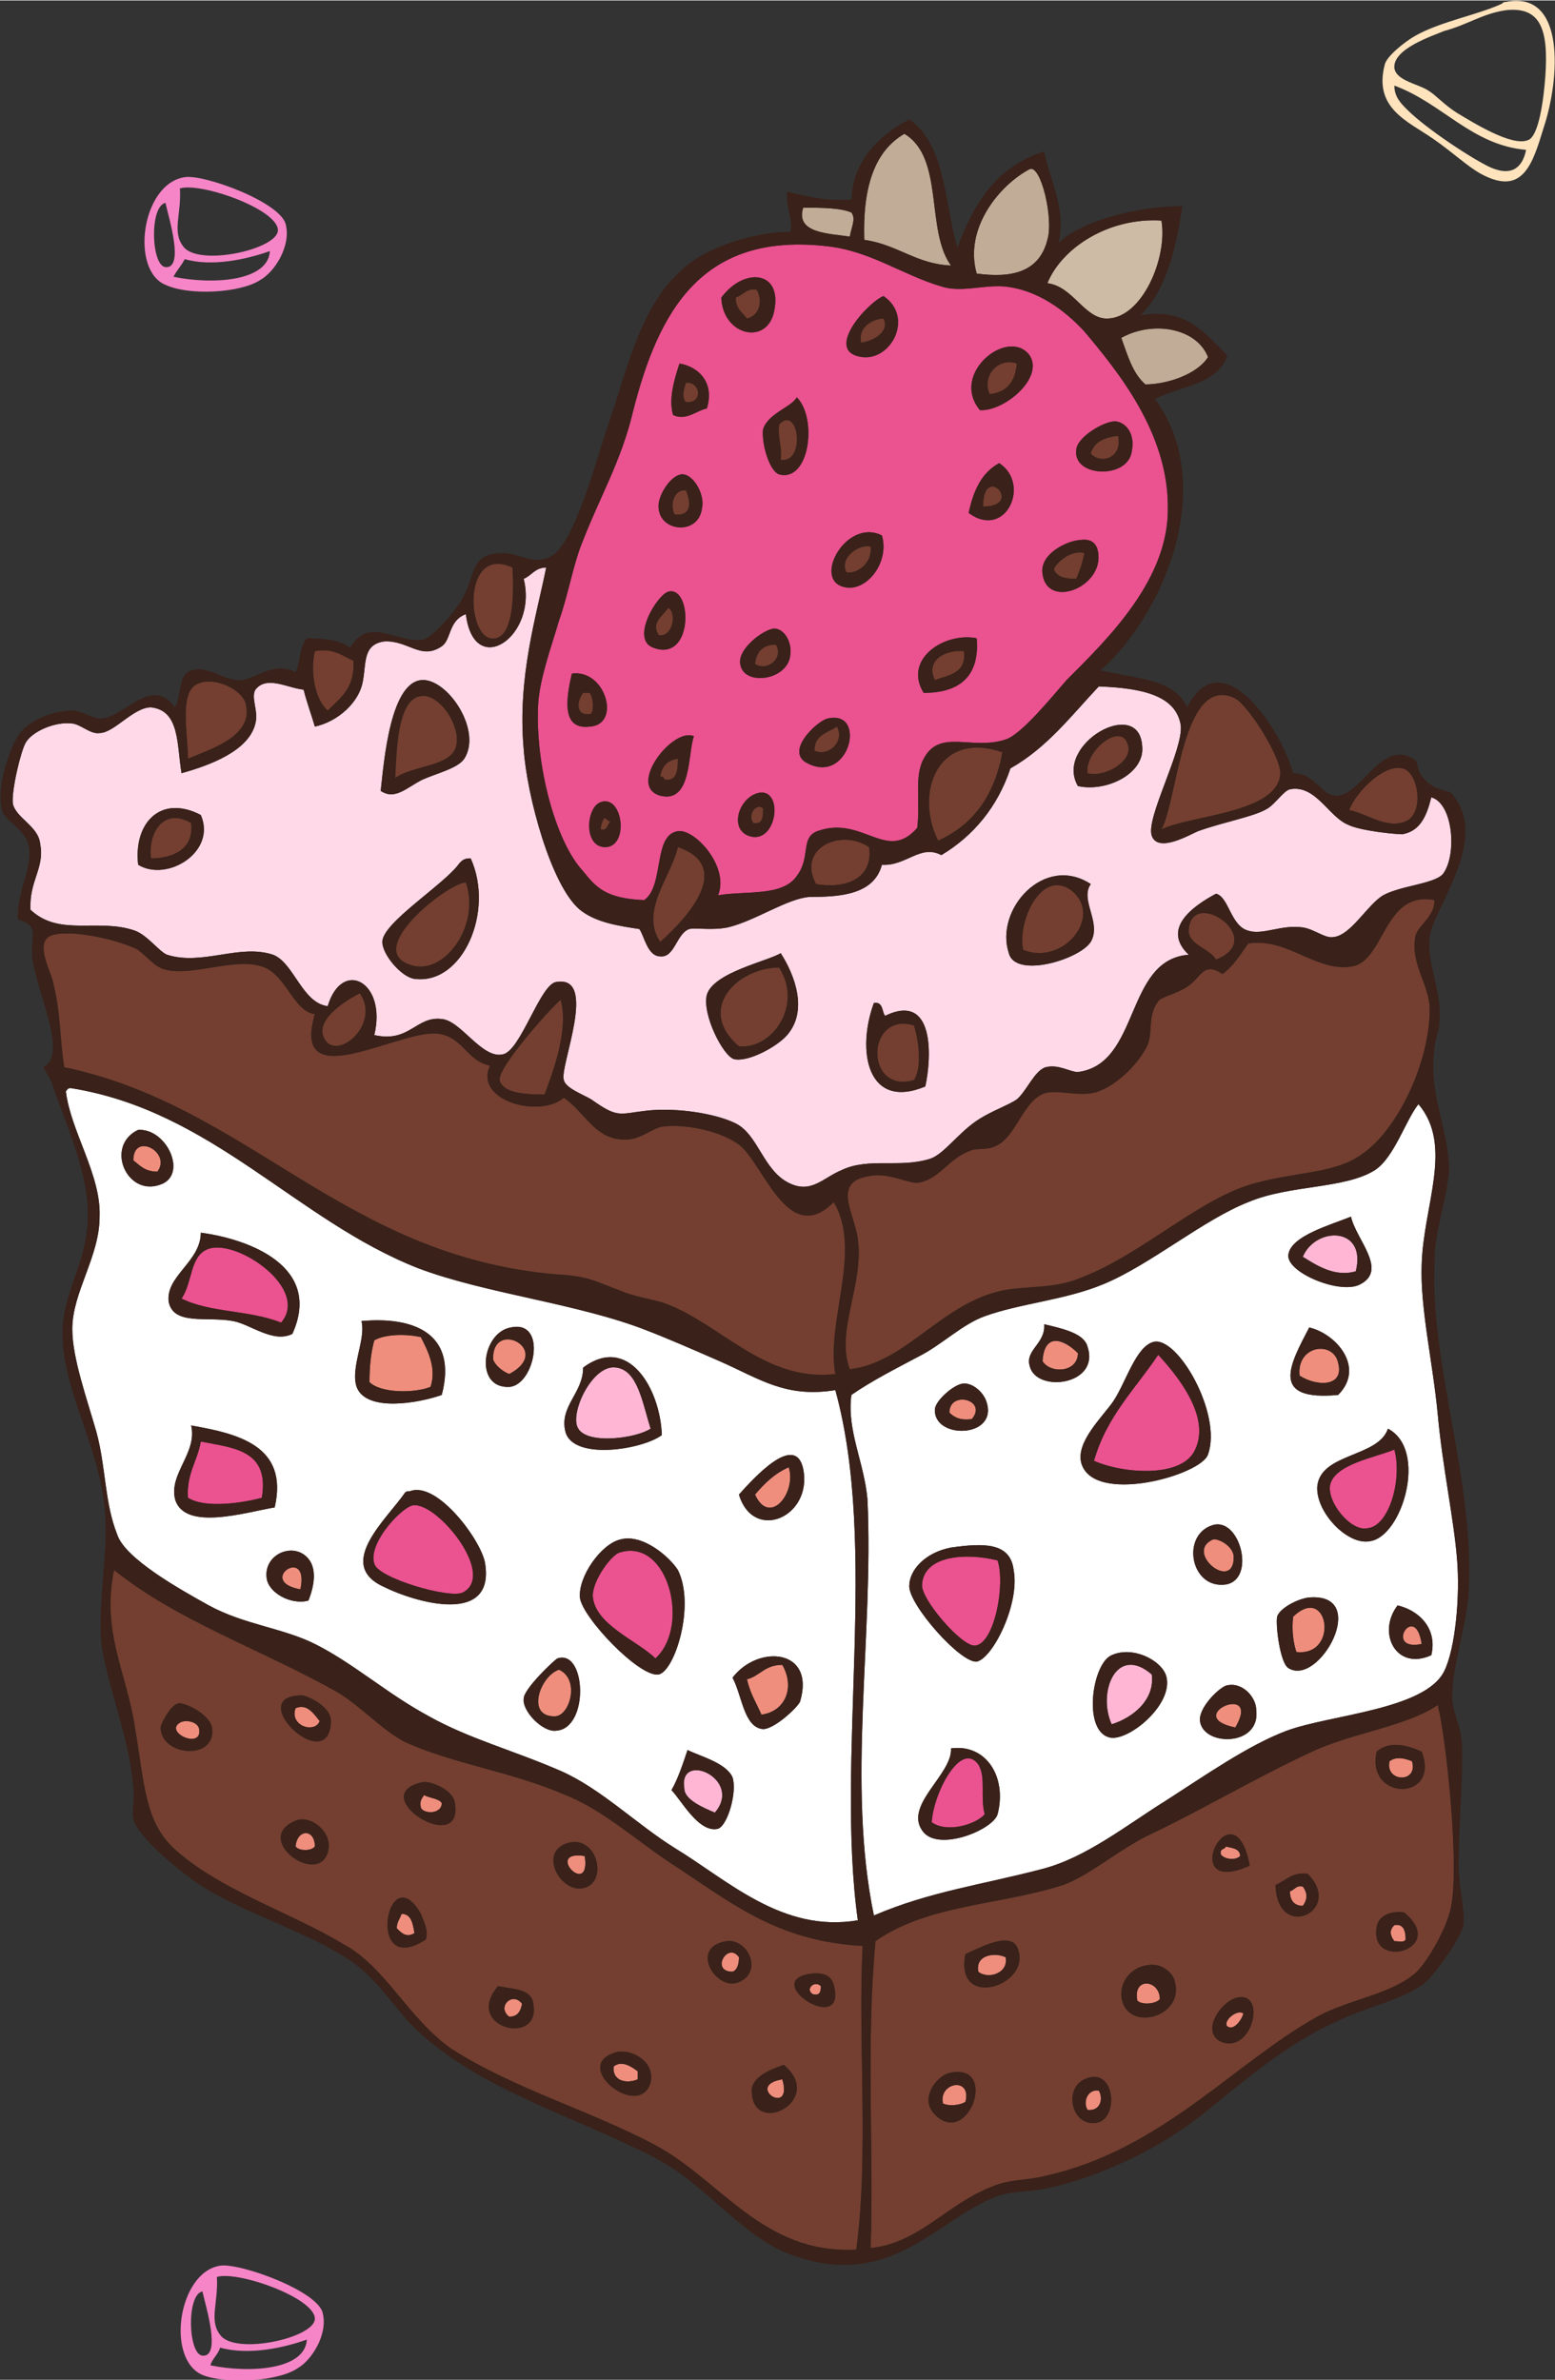 <?xml version="1.0" encoding="UTF-8"?>
<!DOCTYPE svg PUBLIC "-//W3C//DTD SVG 1.1//EN" "http://www.w3.org/Graphics/SVG/1.1/DTD/svg11.dtd">
<!-- Creator: CorelDRAW X8 -->
<svg xmlns="http://www.w3.org/2000/svg" xml:space="preserve" width="3.536in" height="5.412in" version="1.1" style="shape-rendering:geometricPrecision; text-rendering:geometricPrecision; image-rendering:optimizeQuality; fill-rule:evenodd; clip-rule:evenodd"
viewBox="0 0 968 1481"
 xmlns:xlink="http://www.w3.org/1999/xlink">
 <rect x="0" y="0" width="968" height="1481" fill="#333333" stroke="none"/>
 <defs>
  <style type="text/css">
   <![CDATA[
    .fil9 {fill:#F685C7}
    .fil10 {fill:#FFE3BD}
    .fil8 {fill:#3A2119;fill-rule:nonzero}
    .fil0 {fill:#743F30;fill-rule:nonzero}
    .fil5 {fill:#C1AC97;fill-rule:nonzero}
    .fil6 {fill:#CEBBA5;fill-rule:nonzero}
    .fil3 {fill:#EB5290;fill-rule:nonzero}
    .fil1 {fill:#EF8E7D;fill-rule:nonzero}
    .fil2 {fill:#FFB6D4;fill-rule:nonzero}
    .fil7 {fill:#FFD9E8;fill-rule:nonzero}
    .fil4 {fill:white;fill-rule:nonzero}
   ]]>
  </style>
 </defs>
 <g id="Layer_x0020_1">

  <path class="fil0" d="M757 597c33,-13 -16,-46 -17,-18 0,9 13,11 17,18z"/>
  <path class="fil0" d="M875 511c12,-5 8,-31 -2,-33 -13,-3 -31,18 -33,26 11,2 23,12 35,7z"/>
  <path class="fil0" d="M797 481c0,-11 -21,-44 -29,-47 -32,-14 -35,64 -45,82 18,-9 73,-10 74,-35z"/>
  <path class="fil0" d="M843 601c-23,5 -41,-18 -66,-14 -5,7 -9,14 -16,19 -12,-8 -13,2 -22,8 -8,5 -16,6 -18,9 -7,9 -3,20 -7,28 -5,10 -17,23 -30,28 -10,4 -24,-1 -33,1 -14,4 -18,27 -31,33 -6,3 -12,1 -16,3 -14,5 -19,18 -33,20 -7,0 -19,-7 -31,-4 -22,4 -8,23 -6,39 4,28 -14,57 -5,81 35,-4 57,-41 95,-49 15,-3 33,-1 49,-8 39,-15 74,-50 109,-59 26,-7 50,-6 66,-18 22,-15 42,-57 42,-90 0,-15 -12,-28 -9,-45 1,-7 12,-12 12,-23 -31,-6 -31,36 -50,41z"/>
  <path class="fil1" d="M605 883c10,-12 -14,-18 -14,-4 3,3 7,5 14,4z"/>
  <path class="fil0" d="M819 1089c-37,17 -70,37 -106,54 -19,10 -35,24 -51,30 -41,13 -84,12 -117,35 -6,65 -1,128 -3,191 30,-3 47,-27 75,-38 11,-5 23,-4 34,-7 72,-16 117,-70 169,-99 20,-11 47,-14 62,-28 7,-7 18,-26 21,-39 6,-26 -3,-108 -8,-127 -19,13 -51,17 -76,28zm-237 227c-10,-10 1,-24 9,-26 31,-7 12,47 -9,26zm19 -100c11,-5 30,-15 33,-2 7,22 -40,37 -33,2zm177 -55c-47,21 -10,-53 0,0l0 0zm-95 160c-16,3 -21,-21 -8,-27 19,-9 22,24 8,27zm15 -80c0,-10 8,-17 16,-18 9,-2 16,5 17,9 8,24 -32,34 -33,9zm63 30c-15,-6 0,-27 10,-28 17,-3 9,34 -10,28zm33 -98c7,-3 10,-8 20,-7 23,23 -19,43 -20,7zm63 26c1,-6 7,-10 17,-9 28,23 -22,37 -17,9zm0 -109c8,-7 19,-4 28,0 12,31 -35,31 -28,0z"/>
  <path class="fil2" d="M844 791c7,-28 -25,-28 -33,-9 8,5 20,13 33,9z"/>
  <path class="fil1" d="M865 1096c-3,13 18,14 14,0 -5,-2 -10,-3 -14,0z"/>
  <path class="fil1" d="M809 856c11,7 28,7 24,-8 -3,-14 -26,-11 -24,8z"/>
  <path class="fil3" d="M609 1098c-11,-15 -28,18 -29,36 10,7 28,1 33,-5 -3,-11 1,-23 -4,-31z"/>
  <path class="fil3" d="M744 902c10,-21 -12,-47 -23,-59 -14,21 -32,38 -40,66 18,8 55,11 63,-7z"/>
  <path class="fil2" d="M692 1073c13,-4 27,-15 25,-31 -22,-19 -34,11 -25,31z"/>
  <path class="fil1" d="M768 969c0,-7 -10,-12 -13,-11 -18,8 13,33 13,11z"/>
  <path class="fil3" d="M574 986c-1,9 25,39 33,38 12,-1 19,-38 14,-53 -20,-5 -46,-3 -47,15z"/>
  <path class="fil1" d="M649 847c5,8 22,7 22,-5 -9,-9 -21,-13 -22,5z"/>
  <path class="fil1" d="M364 1155c-26,-4 4,27 0,0l0 0z"/>
  <path class="fil1" d="M382 1286c-1,9 8,11 15,8 0,-1 0,-3 0,-5 -4,-3 -10,-7 -15,-3z"/>
  <path class="fil1" d="M317 1255c5,0 7,-3 8,-8 -6,-8 -16,2 -8,8z"/>
  <path class="fil1" d="M506 1241c4,1 5,-1 5,-5 -4,-4 -10,2 -5,5z"/>
  <path class="fil1" d="M487 1294c-24,4 7,24 0,0l0 0z"/>
  <path class="fil1" d="M456 1227c3,-1 4,-5 4,-9 -7,-10 -18,9 -4,9z"/>
  <path class="fil1" d="M184 1149c2,3 10,3 12,0 0,-11 -11,-11 -12,0z"/>
  <path class="fil1" d="M250 1191c-1,3 -3,5 -3,9 3,3 6,6 11,3 -1,-6 -2,-12 -8,-12z"/>
  <path class="fil1" d="M868 1198c-3,3 -3,6 0,10 3,0 6,1 7,-1 0,-5 -1,-10 -7,-9z"/>
  <path class="fil1" d="M264 1117c-1,2 -3,3 -2,8 2,4 13,4 13,-3 -2,-3 -8,-3 -11,-5z"/>
  <path class="fil0" d="M423 1163c-24,-15 -46,-36 -71,-46 -35,-15 -69,-19 -100,-33 -15,-8 -27,-22 -42,-31 -48,-27 -99,-44 -139,-76 -8,39 8,64 13,98 6,35 6,58 24,75 28,26 73,40 106,60 26,14 40,46 67,65 39,25 88,39 127,60 41,22 67,68 125,65 8,-58 1,-131 4,-189 -51,-3 -78,-24 -114,-48zm-323 -88c0,-2 6,-14 11,-15 3,-1 19,6 21,15 3,21 -32,18 -32,0zm104 78c-7,21 -47,-9 -20,-20 9,-4 24,7 20,20zm-16 -98c3,0 19,7 18,17 -2,34 -55,-17 -18,-17zm77 152c-38,25 -24,-53 -3,-16 2,5 5,11 3,16zm-2 -98c4,-1 18,4 20,12 7,36 -57,-4 -20,-12zm47 127c11,2 21,2 22,11 5,27 -44,15 -22,-11zm53 -61c-14,3 -28,-22 -10,-28 19,-6 26,25 10,28zm42 121c-7,24 -51,-11 -21,-19 8,-2 24,5 21,19zm56 -63c-14,8 -33,-21 -9,-25 13,-2 23,18 9,25zm7 69c-1,-10 14,-15 20,-17 26,22 -19,45 -20,17zm39 -74c6,0 10,1 12,7 9,34 -49,-4 -12,-7z"/>
  <path class="fil1" d="M708 1245c3,3 12,2 14,-1 0,-12 -17,-14 -14,1z"/>
  <path class="fil1" d="M677 1313c8,1 10,-7 7,-12 -7,-1 -10,7 -7,12z"/>
  <path class="fil1" d="M803 1177c0,6 3,9 8,9 3,-4 3,-8 0,-12 -4,-1 -5,2 -8,3z"/>
  <path class="fil1" d="M764 1261c4,3 9,-4 10,-8 -4,-3 -13,5 -10,8z"/>
  <path class="fil1" d="M587 1309c4,2 11,1 14,-1 4,-16 -17,-12 -14,1z"/>
  <path class="fil1" d="M772 1155c0,-5 -6,-5 -9,-6 0,2 -4,1 -3,5 2,3 9,4 12,1z"/>
  <path class="fil1" d="M609 1227c6,5 19,1 17,-9 -6,-3 -19,-2 -17,9z"/>
  <path class="fil1" d="M184 1063c-4,11 12,16 15,8 -4,-5 -8,-11 -15,-8z"/>
  <path class="fil1" d="M769 1075c17,-29 -34,-7 0,0l0 0z"/>
  <path class="fil1" d="M885 1023c-4,-27 -24,5 0,0l0 0z"/>
  <path class="fil4" d="M883 687c-8,10 -15,33 -27,41 -19,12 -53,9 -79,20 -28,11 -61,39 -90,51 -24,10 -52,12 -74,20 -14,5 -27,18 -41,25 -15,8 -29,15 -42,24 -3,22 8,42 10,65 4,85 -13,177 4,259 35,-15 67,-19 105,-29 27,-7 52,-27 76,-42 25,-16 52,-35 76,-44 27,-10 86,-13 98,-37 7,-14 10,-47 8,-70 -2,-25 -9,-57 -12,-90 -3,-32 -11,-66 -10,-93 1,-37 20,-74 -2,-100zm-42 70c3,14 23,33 6,42 -12,7 -46,-7 -45,-18 1,-12 27,-19 39,-24zm-8 111c-43,4 -30,-19 -18,-42 17,4 35,25 18,42zm-234 -7c6,-1 13,5 15,11 8,23 -33,24 -32,5 0,-5 11,-15 17,-16zm22 268c-3,10 -38,24 -47,10 -11,-16 19,-35 18,-51 22,-3 35,18 29,41zm-13 -95c-10,1 -42,-35 -42,-47 0,-10 10,-21 26,-24 21,-3 37,-3 39,14 4,21 -13,55 -23,57zm33 -184c-3,-10 10,-14 9,-26 13,3 25,6 27,14 8,24 -32,29 -36,12zm32 60c-3,-13 13,-28 20,-38 8,-12 14,-34 25,-37 15,-4 43,45 34,70 -4,13 -72,32 -79,5zm17 171c-16,-5 -10,-46 2,-51 13,-6 31,3 34,13 5,18 -25,42 -36,38zm65 -132c17,-5 27,34 8,37 -22,3 -28,-31 -8,-37zm-8 122c-1,-8 11,-20 16,-22 10,-3 19,7 19,15 3,23 -33,23 -35,7zm55 -33c-5,-3 -8,-26 -7,-32 2,-6 15,-12 21,-12 37,-2 5,56 -14,44zm51 -79c-14,3 -34,-18 -33,-34 2,-21 38,-18 44,-36 25,13 9,67 -11,70zm38 71c-22,10 -34,-14 -21,-31 13,3 25,14 21,31z"/>
  <path class="fil3" d="M868 902c-12,5 -37,9 -40,22 -2,11 13,29 23,27 14,-1 22,-31 17,-49z"/>
  <path class="fil1" d="M805 1006c-1,8 0,16 2,22 27,3 20,-43 -2,-22z"/>
  <path class="fil0" d="M416 378c-3,5 -11,9 -6,17 8,2 12,-13 6,-17z"/>
  <path class="fil0" d="M521 452c-6,4 -14,5 -14,15 9,4 19,-6 14,-15z"/>
  <path class="fil0" d="M486 286c16,2 11,-35 -1,-22 -1,9 2,13 1,22z"/>
  <path class="fil0" d="M471 180c-6,-1 -8,3 -13,5 0,7 4,9 7,13 8,-2 10,-11 6,-18z"/>
  <path class="fil0" d="M542 340c-7,-2 -20,7 -15,16 6,1 16,-5 15,-16z"/>
  <path class="fil0" d="M411 483c2,0 2,1 3,2 7,1 8,-5 8,-13 -7,1 -10,5 -11,11z"/>
  <path class="fil0" d="M550 198c-5,0 -16,4 -14,15 8,-1 18,-7 14,-15z"/>
  <path class="fil0" d="M427 238c-1,3 -3,9 0,12 11,1 9,-13 0,-12z"/>
  <path class="fil0" d="M600 405c-12,-1 -24,6 -18,18 8,-3 20,-4 18,-18z"/>
  <path class="fil0" d="M469 512c6,1 6,-4 6,-9 -4,-4 -10,4 -6,9z"/>
  <path class="fil0" d="M470 413c8,5 18,-4 13,-12 -8,0 -12,4 -13,12z"/>
  <path class="fil0" d="M612 315c26,0 0,-28 0,0l0 0z"/>
  <path class="fil0" d="M422 527c-4,18 -24,40 -11,59 17,-15 46,-47 11,-59z"/>
  <path class="fil0" d="M584 523c22,-10 35,-28 40,-55 -40,-14 -55,25 -40,55z"/>
  <path class="fil0" d="M508 550c16,3 36,-2 33,-23 -18,-12 -45,1 -33,23z"/>
  <path class="fil0" d="M305 397c15,3 15,-28 14,-44 -30,-14 -29,40 -14,44z"/>
  <path class="fil3" d="M363 542c8,10 14,17 38,18 13,-9 5,-42 22,-43 11,0 31,23 24,40 17,-3 40,1 49,-12 9,-12 2,-24 13,-28 28,-10 43,20 62,-2 2,-17 -2,-32 4,-43 10,-19 30,-5 51,-12 10,-3 30,-28 38,-37 26,-26 64,-63 63,-108 0,-46 -31,-84 -52,-109 -12,-13 -29,-26 -50,-28 -13,-1 -27,4 -39,0 -24,-7 -44,-22 -71,-25 -78,-9 -105,40 -121,103 -7,30 -21,54 -31,80 -6,14 -9,33 -15,50 -5,17 -12,36 -13,52 -2,38 11,86 28,104zm331 -280c5,0 14,6 10,21 -5,15 -36,13 -34,-3 0,-8 17,-18 24,-18zm-23 74c6,-1 10,0 12,5 7,23 -31,39 -34,16 -2,-12 14,-20 22,-21zm-30 -115c9,14 -16,35 -31,34 -19,-23 18,-52 31,-34zm-19 67c20,13 4,48 -19,31 3,-14 8,-25 19,-31zm-14 109c2,24 -11,34 -33,34 -13,-21 13,-38 33,-34zm-142 123c-13,-5 -5,-26 8,-27 14,0 9,33 -8,27zm-5 -106c-3,-10 15,-23 21,-23 6,0 11,8 10,16 -1,16 -28,20 -31,7zm89 -230c19,13 5,40 -13,38 -25,-3 3,-34 13,-38zm-1 149c5,17 -10,36 -24,32 -19,-5 2,-43 24,-32zm-34 114c25,-6 14,41 -12,28 -15,-7 5,-26 12,-28zm-19 -200c13,13 8,53 -11,48 -6,-2 -11,-19 -10,-28 3,-10 18,-14 21,-20zm-14 -54c-4,22 -32,16 -33,-8 14,-19 38,-17 33,8zm-71 302c-21,-6 8,-43 21,-37 -4,10 -1,42 -21,37zm12 -269c12,2 22,12 17,28 -6,1 -13,8 -21,4 -3,-10 1,-23 4,-32zm1 69c7,-1 15,12 13,21 -2,17 -26,15 -27,0 -1,-7 7,-20 14,-21zm-8 73c15,-4 16,44 -9,35 -15,-5 2,-33 9,-35zm-40 159c-13,-1 -11,-25 -2,-28 14,-5 18,29 2,28zm-20 -108c21,-3 31,32 11,33 -17,2 -15,-16 -11,-33z"/>
  <path class="fil0" d="M374 516c4,1 4,-3 6,-5 -2,0 -2,-2 -4,-2 -1,2 -2,4 -2,7z"/>
  <path class="fil0" d="M220 411c-7,-3 -12,-8 -24,-6 -3,13 0,30 8,37 8,-8 17,-14 16,-31z"/>
  <path class="fil0" d="M427 305c-8,-1 -10,10 -7,15 11,1 10,-8 7,-15z"/>
  <path class="fil0" d="M368 444c2,-3 1,-11 -1,-13 -2,0 -3,0 -4,0 -4,5 -5,15 5,13z"/>
  <path class="fil5" d="M713 239c13,0 32,-6 39,-17 -7,-18 -34,-23 -54,-12 4,11 7,22 15,29z"/>
  <path class="fil0" d="M696 271c-9,1 -15,4 -17,11 6,7 20,3 17,-11z"/>
  <path class="fil0" d="M670 360c2,-5 4,-10 5,-16 -7,-2 -16,4 -19,10 2,5 7,6 14,6z"/>
  <path class="fil5" d="M529 147c1,-6 4,-11 1,-15 -7,-3 -19,-3 -30,-3 -5,16 16,16 29,18z"/>
  <path class="fil0" d="M633 226c-11,-4 -22,7 -17,19 11,-1 16,-8 17,-19z"/>
  <path class="fil6" d="M689 198c22,0 38,-38 34,-61 -33,-2 -62,17 -71,39 16,2 23,22 37,22z"/>
  <path class="fil5" d="M652 149c4,-13 -4,-47 -11,-44 -19,10 -41,37 -33,65 22,3 39,-1 44,-21z"/>
  <path class="fil5" d="M592 165c-16,-22 -4,-67 -29,-82 -19,11 -26,34 -25,66 21,3 32,15 54,16z"/>
  <path class="fil3" d="M369 993c1,18 28,28 39,39 22,-20 8,-75 -22,-66 -5,1 -17,17 -17,27z"/>
  <path class="fil0" d="M153 438c-2,-9 -19,-17 -29,-13 -13,4 -7,31 -7,47 14,-6 41,-14 36,-34z"/>
  <path class="fil2" d="M405 889c-5,-16 -8,-36 -21,-38 -15,-3 -30,29 -24,38 6,10 36,6 45,0z"/>
  <path class="fil1" d="M317 855c28,-15 -11,-35 -10,-9 1,3 5,7 10,9z"/>
  <path class="fil1" d="M346 1068c9,-1 15,-23 2,-29 -12,4 -21,30 -2,29z"/>
  <path class="fil1" d="M487 1036c-11,0 -14,7 -22,9 2,9 6,15 9,22 15,-2 21,-17 13,-31z"/>
  <path class="fil0" d="M386 803c9,4 19,5 28,8 35,13 62,49 106,44 -6,-33 17,-77 -1,-107 -28,28 -43,-22 -58,-35 -11,-9 -34,-14 -49,-12 -8,2 -14,9 -25,8 -17,-1 -23,-17 -36,-26 -15,13 -56,2 -46,-20 -15,-3 -17,-19 -34,-20 -25,-1 -90,39 -75,-12 -14,-2 -18,-26 -34,-30 -17,-5 -44,7 -60,2 -7,-2 -13,-11 -18,-13 -13,-6 -41,-12 -52,-8 -11,4 0,23 1,29 5,20 4,34 7,53 115,24 174,118 307,129 20,1 25,5 39,10z"/>
  <path class="fil1" d="M112 1072c-10,6 14,17 12,4 -1,-5 -9,-6 -12,-4z"/>
  <path class="fil1" d="M491 913c-9,4 -15,10 -21,17 9,20 26,-1 21,-17z"/>
  <path class="fil4" d="M130 999c22,12 46,14 66,24 24,12 45,31 71,45 25,14 52,21 82,34 25,11 47,33 71,48 33,20 67,53 114,45 -14,-101 13,-232 -14,-330 -31,5 -47,-7 -72,-18 -16,-7 -32,-14 -45,-19 -43,-17 -101,-23 -143,-39 -76,-30 -128,-98 -216,-112 -2,0 -2,1 -3,2 3,25 22,52 21,78 0,25 -17,47 -17,70 0,18 9,43 15,64 6,22 5,44 13,64 5,15 39,34 57,44zm370 -85c6,30 -31,46 -40,16 9,-10 35,-39 40,-16zm-2 145c-2,4 -16,17 -23,17 -12,-1 -13,-21 -19,-32 16,-21 52,-18 42,15zm-42 47c3,9 -3,30 -9,32 -12,3 -23,-18 -29,-24 4,-7 7,-16 10,-25 8,4 24,8 28,17zm-34 -129c11,22 -2,63 -12,65 -12,2 -48,-36 -49,-48 -1,-13 13,-33 25,-36 14,-4 31,11 36,19zm-59 -126c28,-21 48,13 49,42 -12,9 -55,16 -60,-2 -4,-16 11,-24 11,-40zm-16 181c18,-6 20,44 -1,45 -8,1 -21,-12 -20,-20 0,-6 19,-24 21,-25zm-29 -206c23,-5 15,36 -1,37 -22,1 -17,-34 1,-37zm-16 147c6,38 -42,25 -64,14 -29,-14 3,-42 14,-58 1,-1 1,-1 3,-1 17,-7 45,31 47,45zm-77 -151c33,-3 60,8 50,46 -14,5 -47,11 -53,-5 -4,-12 6,-30 3,-41zm-116 111c-4,-16 14,-29 10,-46 28,5 61,12 52,51 -18,3 -56,15 -62,-5zm83 37c5,6 4,16 0,26 -11,3 -25,-5 -26,-14 -2,-15 17,-23 26,-12zm-10 -140c-12,6 -26,-6 -37,-8 -16,-3 -37,3 -40,-12 -2,-16 20,-25 20,-43 30,4 76,21 57,63zm-96 -127c18,-1 31,28 14,34 -21,8 -35,-24 -14,-34z"/>
  <path class="fil3" d="M130 777c-12,4 -10,21 -17,31 18,9 42,7 62,15 18,-21 -27,-52 -45,-46z"/>
  <path class="fil0" d="M201 644c6,19 37,-6 23,-26 -8,4 -26,15 -23,26z"/>
  <path class="fil1" d="M187 989c6,-28 -28,-5 0,0l0 0z"/>
  <path class="fil1" d="M83 722c4,3 7,7 15,7 9,-12 -15,-25 -15,-7z"/>
  <path class="fil3" d="M256 937c-8,3 -27,24 -23,36 2,9 47,22 55,18 22,-11 -18,-59 -32,-54z"/>
  <path class="fil3" d="M125 897c-2,12 -9,20 -8,35 11,7 35,3 46,0 5,-30 -18,-31 -38,-35z"/>
  <path class="fil1" d="M268 863c4,-12 -2,-23 -6,-31 -9,-2 -22,-2 -29,2 -2,7 -3,16 -3,26 7,7 28,7 38,3z"/>
  <path class="fil2" d="M445 1128c18,-21 -23,-39 -19,-15 0,7 12,12 19,15z"/>
  <path class="fil0" d="M258 601c20,4 41,-26 32,-52 -11,0 -67,44 -32,52z"/>
  <path class="fil0" d="M460 651c21,2 40,-26 25,-49 -26,0 -52,26 -25,49z"/>
  <path class="fil0" d="M667 554c-19,-14 -34,20 -30,37 25,10 50,-21 30,-37z"/>
  <path class="fil0" d="M702 463c-4,-14 -27,4 -25,18 11,3 29,-8 25,-18z"/>
  <path class="fil0" d="M311 672c2,8 15,9 28,9 6,-16 15,-41 10,-59 -7,6 -39,42 -38,50z"/>
  <path class="fil0" d="M569 672c5,-8 3,-24 0,-34 -30,-9 -31,43 0,34z"/>
  <path class="fil0" d="M284 464c3,-13 -11,-33 -22,-31 -15,2 -15,35 -16,51 11,-8 35,-7 38,-20z"/>
  <path class="fil0" d="M119 512c-17,-10 -27,6 -25,22 11,0 27,-4 25,-22z"/>
  <path class="fil7" d="M104 594c22,7 45,-7 66,0 13,5 18,30 34,32 9,-30 37,-15 29,18 22,5 26,-12 42,-10 12,1 25,25 38,22 11,-2 23,-43 33,-45 27,-5 2,53 5,61 1,5 12,9 17,12 17,12 17,9 35,7 19,-2 43,2 55,8 14,7 17,29 33,37 14,7 21,-3 33,-8 17,-8 36,-1 55,-7 9,-3 18,-17 31,-25 8,-5 19,-9 23,-12 6,-5 11,-18 18,-20 8,-2 15,3 20,3 39,-5 29,-70 69,-73 -17,-16 2,-30 17,-38 8,2 9,20 20,23 9,3 21,-4 34,-2 7,1 14,7 19,6 11,-1 21,-20 31,-26 11,-6 31,-7 37,-13 9,-11 7,-44 -7,-48 -3,12 -7,21 -18,23 -4,0 -26,-2 -34,-6 -12,-5 -20,-25 -36,-22 -4,1 -9,9 -14,12 -8,5 -26,8 -43,14 -5,2 -25,14 -29,3 -4,-11 20,-54 18,-69 -3,-18 -23,-23 -51,-24 -17,18 -32,38 -55,51 -8,24 -23,42 -43,54 -13,-7 -22,7 -37,6 -5,19 -27,20 -45,20 -14,1 -34,15 -51,19 -10,2 -20,0 -24,1 -8,3 -9,18 -18,17 -8,0 -10,-13 -13,-17 -13,-2 -27,-4 -37,-12 -18,-15 -33,-71 -35,-100 -4,-45 8,-83 14,-113 -7,0 -9,5 -14,7 9,36 -31,63 -36,22 -11,4 -9,16 -15,20 -13,9 -21,-4 -36,-3 -13,2 -11,13 -13,24 -2,14 -16,26 -30,29 -2,-7 -5,-15 -7,-23 -10,-1 -23,-9 -30,0 -3,5 2,13 0,21 -4,17 -28,26 -46,31 -3,-18 -1,-39 -19,-41 -11,0 -23,16 -32,16 -6,1 -12,-6 -18,-6 -10,-1 -24,5 -28,12 -3,5 -9,30 -8,38 2,9 16,14 17,25 3,15 -7,23 -6,41 18,17 42,5 65,13 8,3 15,13 20,15zm607 -130c2,17 -22,29 -40,25 -15,-26 38,-56 40,-25zm-32 86c-7,10 7,24 0,36 -7,11 -47,23 -51,7 -9,-27 22,-62 51,-43zm-135 74c6,-1 5,6 7,8 31,-15 29,26 25,44 -36,15 -43,-22 -32,-52zm-104 -5c4,-14 38,-21 46,-26 9,14 17,36 4,51 -6,7 -24,17 -33,15 -7,-2 -20,-28 -17,-40zm-182 -10c-8,-1 -20,-15 -20,-23 0,-12 39,-36 48,-49 2,-2 3,-3 7,-3 15,33 -5,79 -35,75zm6 -186c16,1 36,32 25,49 -4,6 -17,9 -26,13 -10,5 -17,13 -26,7 2,-18 6,-70 27,-69zm-139 84c10,23 -21,42 -39,31 -3,-26 14,-44 39,-31z"/>
  <path class="fil8" d="M893 785c0,-20 8,-39 9,-57 0,-26 -13,-46 -9,-76 0,-5 3,-10 3,-16 2,-19 -8,-36 -6,-53 2,-18 39,-62 13,-90 -2,-1 -11,-2 -16,-8 -7,-7 -2,-11 -9,-14 -19,-9 -31,24 -46,24 -10,0 -13,-14 -27,-14 -7,-26 -44,-84 -66,-41 -8,-18 -33,-18 -54,-23 38,-33 74,-114 34,-169 16,-8 39,-9 45,-27 -14,-14 -26,-30 -54,-25 16,-16 22,-41 26,-68 -27,0 -63,9 -77,23 5,-22 -6,-40 -9,-57 -29,9 -44,32 -54,60 -8,-27 -7,-64 -30,-80 -15,8 -35,23 -36,50 -16,1 -28,-2 -40,-5 -1,9 4,19 2,25 -21,0 -45,8 -59,17 -33,22 -41,64 -55,105 -6,17 -20,72 -35,80 -11,6 -19,-2 -30,-2 -20,0 -17,13 -24,26 -4,9 -20,27 -26,28 -16,2 -34,-15 -45,5 -6,-5 -17,-6 -27,-6 -5,6 -4,16 -7,21 -14,-7 -26,5 -34,5 -11,1 -22,-11 -33,-5 -6,4 -4,14 -8,22 -15,-20 -31,6 -46,7 -6,0 -12,-5 -18,-5 -13,0 -30,7 -35,18 -4,7 -12,28 -9,43 1,8 15,12 17,24 2,15 -7,25 -7,45 14,4 8,10 9,23 2,21 23,61 7,69 2,4 5,8 6,12 10,29 25,60 21,90 -2,22 -16,42 -15,65 0,33 22,68 26,106 3,27 -4,57 -2,85 3,25 18,60 20,91 1,6 -1,13 0,19 3,12 32,35 43,42 27,17 65,28 92,46 16,11 26,27 38,40 40,40 100,56 152,83 31,16 54,49 84,60 62,23 90,-21 128,-36 8,-3 19,-3 31,-5 33,-7 69,-24 96,-45 26,-21 54,-45 83,-58 19,-10 47,-15 59,-27 5,-5 20,-25 22,-34 1,-10 -3,-25 -3,-36 0,-27 3,-57 2,-78 -1,-11 -6,-19 -6,-28 0,-19 8,-41 10,-62 5,-71 -24,-143 -21,-209zm-12 -202c-3,17 9,30 9,45 0,33 -20,75 -42,90 -16,12 -40,11 -66,18 -35,9 -70,44 -109,59 -16,7 -34,5 -49,8 -38,8 -60,45 -95,49 -9,-24 9,-53 5,-81 -2,-16 -16,-35 6,-39 12,-3 24,4 31,4 14,-2 19,-15 33,-20 4,-2 10,0 16,-3 13,-6 17,-29 31,-33 9,-2 23,3 33,-1 13,-5 25,-18 30,-28 4,-8 0,-19 7,-28 2,-3 10,-4 18,-9 9,-6 10,-16 22,-8 7,-5 11,-12 16,-19 25,-4 43,19 66,14 19,-5 19,-47 50,-41 0,11 -11,16 -12,23zm-141 -4c1,-28 50,5 17,18 -4,-7 -17,-9 -17,-18zm133 -101c10,2 14,28 2,33 -12,5 -24,-5 -35,-7 2,-8 20,-29 33,-26zm-105 -44c8,3 29,36 29,47 -1,25 -56,26 -74,35 10,-18 13,-96 45,-82zm-16 -212c-7,11 -26,17 -39,17 -8,-7 -11,-18 -15,-29 20,-11 47,-6 54,12zm-29 -85c4,23 -12,61 -34,61 -14,0 -21,-20 -37,-22 9,-22 38,-41 71,-39zm-82 -32c7,-3 15,31 11,44 -5,20 -22,24 -44,21 -8,-28 14,-55 33,-65zm-78 -22c25,15 13,60 29,82 -22,-1 -33,-13 -54,-16 -1,-32 6,-55 25,-66zm-63 46c11,0 23,0 30,3 3,4 0,9 -1,15 -13,-2 -34,-2 -29,-18zm-152 257c6,-17 9,-36 15,-50 10,-26 24,-50 31,-80 16,-63 43,-112 121,-103 27,3 47,18 71,25 12,4 26,-1 39,0 21,2 38,15 50,28 21,25 52,63 52,109 1,45 -37,82 -63,108 -8,9 -28,34 -38,37 -21,7 -41,-7 -51,12 -6,11 -2,26 -4,43 -19,22 -34,-8 -62,2 -11,4 -4,16 -13,28 -9,13 -32,9 -49,12 7,-17 -13,-40 -24,-40 -17,1 -9,34 -22,43 -24,-1 -30,-8 -38,-18 -17,-18 -30,-66 -28,-104 1,-16 8,-35 13,-52zm276 82c-5,27 -18,45 -40,55 -15,-30 0,-69 40,-55zm-116 82c-12,-22 15,-35 33,-23 3,21 -17,26 -33,23zm-97 36c-13,-19 7,-41 11,-59 35,12 6,44 -11,59zm-92 -233c1,16 1,47 -14,44 -15,-4 -16,-58 14,-44zm-123 52c12,-2 17,3 24,6 1,17 -8,23 -16,31 -8,-7 -11,-24 -8,-37zm-72 20c10,-4 27,4 29,13 5,20 -22,28 -36,34 0,-16 -6,-43 7,-47zm-105 141c-1,-18 9,-26 6,-41 -1,-11 -15,-16 -17,-25 -1,-8 5,-33 8,-38 4,-7 18,-13 28,-12 6,0 12,7 18,6 9,0 21,-16 32,-16 18,2 16,23 19,41 18,-5 42,-14 46,-31 2,-8 -3,-16 0,-21 7,-9 20,-1 30,0 2,8 5,16 7,23 14,-3 28,-15 30,-29 2,-11 0,-22 13,-24 15,-1 23,12 36,3 6,-4 4,-16 15,-20 5,41 45,14 36,-22 5,-2 7,-7 14,-7 -6,30 -18,68 -14,113 2,29 17,85 35,100 10,8 24,10 37,12 3,4 5,17 13,17 9,1 10,-14 18,-17 4,-1 14,1 24,-1 17,-4 37,-18 51,-19 18,0 40,-1 45,-20 15,1 24,-13 37,-6 20,-12 35,-30 43,-54 23,-13 38,-33 55,-51 28,1 48,6 51,24 2,15 -22,58 -18,69 4,11 24,-1 29,-3 17,-6 35,-9 43,-14 5,-3 10,-11 14,-12 16,-3 24,17 36,22 8,4 30,6 34,6 11,-2 15,-11 18,-23 14,4 16,37 7,48 -6,6 -26,7 -37,13 -10,6 -20,25 -31,26 -5,1 -12,-5 -19,-6 -13,-2 -25,5 -34,2 -11,-3 -12,-21 -20,-23 -15,8 -34,22 -17,38 -40,3 -30,68 -69,73 -5,0 -12,-5 -20,-3 -7,2 -12,15 -18,20 -4,3 -15,7 -23,12 -13,8 -22,22 -31,25 -19,6 -38,-1 -55,7 -12,5 -19,15 -33,8 -16,-8 -19,-30 -33,-37 -12,-6 -36,-10 -55,-8 -18,2 -18,5 -35,-7 -5,-3 -16,-7 -17,-12 -3,-8 22,-66 -5,-61 -10,2 -22,43 -33,45 -13,3 -26,-21 -38,-22 -16,-2 -20,15 -42,10 8,-33 -20,-48 -29,-18 -16,-2 -21,-27 -34,-32 -21,-7 -44,7 -66,0 -5,-2 -12,-12 -20,-15 -23,-8 -47,4 -65,-13zm320 115c-13,0 -26,-1 -28,-9 -1,-8 31,-44 38,-50 5,18 -4,43 -10,59zm-138 -37c-3,-11 15,-22 23,-26 14,20 -17,45 -23,26zm-168 -33c-1,-6 -12,-25 -1,-29 11,-4 39,2 52,8 5,2 11,11 18,13 16,5 43,-7 60,-2 16,4 20,28 34,30 -15,51 50,11 75,12 17,1 19,17 34,20 -10,22 31,33 46,20 13,9 19,25 36,26 11,1 17,-6 25,-8 15,-2 38,3 49,12 15,13 30,63 58,35 18,30 -5,74 1,107 -44,5 -71,-31 -106,-44 -9,-3 -19,-4 -28,-8 -14,-5 -19,-9 -39,-10 -133,-11 -192,-105 -307,-129 -3,-19 -2,-33 -7,-53zm27 280c-6,-21 -15,-46 -15,-64 0,-23 17,-45 17,-70 1,-26 -18,-53 -21,-78 1,-1 1,-2 3,-2 88,14 140,82 216,112 42,16 100,22 143,39 13,5 29,12 45,19 25,11 41,23 72,18 27,98 0,229 14,330 -47,8 -81,-25 -114,-45 -24,-15 -46,-37 -71,-48 -30,-13 -57,-20 -82,-34 -26,-14 -47,-33 -71,-45 -20,-10 -44,-12 -66,-24 -18,-10 -52,-29 -57,-44 -8,-20 -7,-42 -13,-64zm473 509c-58,3 -84,-43 -125,-65 -39,-21 -88,-35 -127,-60 -27,-19 -41,-51 -67,-65 -33,-20 -78,-34 -106,-60 -18,-17 -18,-40 -24,-75 -5,-34 -21,-59 -13,-98 40,32 91,49 139,76 15,9 27,23 42,31 31,14 65,18 100,33 25,10 47,31 71,46 36,24 63,45 114,48 -3,58 4,131 -4,189zm370 -212c-3,13 -14,32 -21,39 -15,14 -42,17 -62,28 -52,29 -97,83 -169,99 -11,3 -23,2 -34,7 -28,11 -45,35 -75,38 2,-63 -3,-126 3,-191 33,-23 76,-22 117,-35 16,-6 32,-20 51,-30 36,-17 69,-37 106,-54 25,-11 57,-15 76,-28 5,19 14,101 8,127zm-8 -308c3,33 10,65 12,90 2,23 -1,56 -8,70 -12,24 -71,27 -98,37 -24,9 -51,28 -76,44 -24,15 -49,35 -76,42 -38,10 -70,14 -105,29 -17,-82 0,-174 -4,-259 -2,-23 -13,-43 -10,-65 13,-9 27,-16 42,-24 14,-7 27,-20 41,-25 22,-8 50,-10 74,-20 29,-12 62,-40 90,-51 26,-11 60,-8 79,-20 12,-8 19,-31 27,-41 22,26 3,63 2,100 -1,27 7,61 10,93z"/>
  <path class="fil8" d="M482 193c5,-25 -19,-27 -33,-8 1,24 29,30 33,8zm-11 -13c4,7 2,16 -6,18 -3,-4 -7,-6 -7,-13 5,-2 7,-6 13,-5z"/>
  <path class="fil8" d="M537 222c18,2 32,-25 13,-38 -10,4 -38,35 -13,38zm13 -24c4,8 -6,14 -14,15 -2,-11 9,-15 14,-15z"/>
  <path class="fil8" d="M641 221c-13,-18 -50,11 -31,34 15,1 40,-20 31,-34zm-8 5c-1,11 -6,18 -17,19 -5,-12 6,-23 17,-19z"/>
  <path class="fil8" d="M440 254c5,-16 -5,-26 -17,-28 -3,9 -7,22 -4,32 8,4 15,-3 21,-4zm-13 -16c9,-1 11,13 0,12 -3,-3 -1,-9 0,-12z"/>
  <path class="fil8" d="M475 267c-1,9 4,26 10,28 19,5 24,-35 11,-48 -3,6 -18,10 -21,20zm10 -3c12,-13 17,24 1,22 1,-9 -2,-13 -1,-22z"/>
  <path class="fil8" d="M704 283c4,-15 -5,-21 -10,-21 -7,0 -24,10 -24,18 -2,16 29,18 34,3zm-8 -12c3,14 -11,18 -17,11 2,-7 8,-10 17,-11z"/>
  <path class="fil8" d="M622 288c-11,6 -16,17 -19,31 23,17 39,-18 19,-31zm-10 27c0,-28 26,0 0,0l0 0z"/>
  <path class="fil8" d="M437 316c2,-9 -6,-22 -13,-21 -7,1 -15,14 -14,21 1,15 25,17 27,0zm-10 -11c3,7 4,16 -7,15 -3,-5 -1,-16 7,-15z"/>
  <path class="fil8" d="M525 365c14,4 29,-15 24,-32 -22,-11 -43,27 -24,32zm17 -25c1,11 -9,17 -15,16 -5,-9 8,-18 15,-16z"/>
  <path class="fil8" d="M683 341c-2,-5 -6,-6 -12,-5 -8,1 -24,9 -22,21 3,23 41,7 34,-16zm-8 3c-1,6 -3,11 -5,16 -7,0 -12,-1 -14,-6 3,-6 12,-12 19,-10z"/>
  <path class="fil8" d="M407 403c25,9 24,-39 9,-35 -7,2 -24,30 -9,35zm9 -25c6,4 2,19 -6,17 -5,-8 3,-12 6,-17z"/>
  <path class="fil8" d="M482 391c-6,0 -24,13 -21,23 3,13 30,9 31,-7 1,-8 -4,-16 -10,-16zm-12 22c1,-8 5,-12 13,-12 5,8 -5,17 -13,12z"/>
  <path class="fil8" d="M608 397c-20,-4 -46,13 -33,34 22,0 35,-10 33,-34zm-8 8c2,14 -10,15 -18,18 -6,-12 6,-19 18,-18z"/>
  <path class="fil8" d="M367 452c20,-1 10,-36 -11,-33 -4,17 -6,35 11,33zm-4 -21c1,0 2,0 4,0 2,2 3,10 1,13 -10,2 -9,-8 -5,-13z"/>
  <path class="fil8" d="M263 485c9,-4 22,-7 26,-13 11,-17 -9,-48 -25,-49 -21,-1 -25,51 -27,69 9,6 16,-2 26,-7zm-1 -52c11,-2 25,18 22,31 -3,13 -27,12 -38,20 1,-16 1,-49 16,-51z"/>
  <path class="fil8" d="M503 475c26,13 37,-34 12,-28 -7,2 -27,21 -12,28zm18 -23c5,9 -5,19 -14,15 0,-10 8,-11 14,-15z"/>
  <path class="fil8" d="M711 464c-2,-31 -55,-1 -40,25 18,4 42,-8 40,-25zm-9 -1c4,10 -14,21 -25,18 -2,-14 21,-32 25,-18z"/>
  <path class="fil8" d="M411 495c20,5 17,-27 21,-37 -13,-6 -42,31 -21,37zm3 -10c-1,-1 -1,-2 -3,-2 1,-6 4,-10 11,-11 0,8 -1,14 -8,13z"/>
  <path class="fil8" d="M474 493c-13,1 -21,22 -8,27 17,6 22,-27 8,-27zm-5 19c-4,-5 2,-13 6,-9 0,5 0,10 -6,9z"/>
  <path class="fil8" d="M374 499c-9,3 -11,27 2,28 16,1 12,-33 -2,-28zm0 17c0,-3 1,-5 2,-7 2,0 2,2 4,2 -2,2 -2,6 -6,5z"/>
  <path class="fil8" d="M125 507c-25,-13 -42,5 -39,31 18,11 49,-8 39,-31zm-6 5c2,18 -14,22 -25,22 -2,-16 8,-32 25,-22z"/>
  <path class="fil8" d="M286 537c-9,13 -48,37 -48,49 0,8 12,22 20,23 30,4 50,-42 35,-75 -4,0 -5,1 -7,3zm-28 64c-35,-8 21,-52 32,-52 9,26 -12,56 -32,52z"/>
  <path class="fil8" d="M679 586c7,-12 -7,-26 0,-36 -29,-19 -60,16 -51,43 4,16 44,4 51,-7zm-12 -32c20,16 -5,47 -30,37 -4,-17 11,-51 30,-37z"/>
  <path class="fil8" d="M457 659c9,2 27,-8 33,-15 13,-15 5,-37 -4,-51 -8,5 -42,12 -46,26 -3,12 10,38 17,40zm28 -57c15,23 -4,51 -25,49 -27,-23 -1,-49 25,-49z"/>
  <path class="fil8" d="M576 676c4,-18 6,-59 -25,-44 -2,-2 -1,-9 -7,-8 -11,30 -4,67 32,52zm-7 -38c3,10 5,26 0,34 -31,9 -30,-43 0,-34z"/>
  <path class="fil8" d="M100 737c17,-6 4,-35 -14,-34 -21,10 -7,42 14,34zm-2 -8c-8,0 -11,-4 -15,-7 0,-18 24,-5 15,7z"/>
  <path class="fil8" d="M847 799c17,-9 -3,-28 -6,-42 -12,5 -38,12 -39,24 -1,11 33,25 45,18zm-3 -8c-13,4 -25,-4 -33,-9 8,-19 40,-19 33,9z"/>
  <path class="fil8" d="M105 810c3,15 24,9 40,12 11,2 25,14 37,8 19,-42 -27,-59 -57,-63 0,18 -22,27 -20,43zm25 -33c18,-6 63,25 45,46 -20,-8 -44,-6 -62,-15 7,-10 5,-27 17,-31z"/>
  <path class="fil8" d="M222 863c6,16 39,10 53,5 10,-38 -17,-49 -50,-46 3,11 -7,29 -3,41zm11 -29c7,-4 20,-4 29,-2 4,8 10,19 6,31 -10,4 -31,4 -38,-3 0,-10 1,-19 3,-26z"/>
  <path class="fil8" d="M317 863c16,-1 24,-42 1,-37 -18,3 -23,38 -1,37zm0 -8c-5,-2 -9,-6 -10,-9 -1,-26 38,-6 10,9z"/>
  <path class="fil8" d="M677 838c-2,-8 -14,-11 -27,-14 1,12 -12,16 -9,26 4,17 44,12 36,-12zm-28 9c1,-18 13,-14 22,-5 0,12 -17,13 -22,5z"/>
  <path class="fil8" d="M815 826c-12,23 -25,46 18,42 17,-17 -1,-38 -18,-42zm-6 30c-2,-19 21,-22 24,-8 4,15 -13,15 -24,8z"/>
  <path class="fil8" d="M752 905c9,-25 -19,-74 -34,-70 -11,3 -17,25 -25,37 -7,10 -23,25 -20,38 7,27 75,8 79,-5zm-31 -62c11,12 33,38 23,59 -8,18 -45,15 -63,7 8,-28 26,-45 40,-66z"/>
  <path class="fil8" d="M412 893c-1,-29 -21,-63 -49,-42 0,16 -15,24 -11,40 5,18 48,11 60,2zm-28 -42c13,2 16,22 21,38 -9,6 -39,10 -45,0 -6,-9 9,-41 24,-38z"/>
  <path class="fil8" d="M614 872c-2,-6 -9,-12 -15,-11 -6,1 -17,11 -17,16 -1,19 40,18 32,-5zm-9 11c-7,1 -11,-1 -14,-4 0,-14 24,-8 14,4z"/>
  <path class="fil8" d="M119 887c4,17 -14,30 -10,46 6,20 44,8 62,5 9,-39 -24,-46 -52,-51zm44 45c-11,3 -35,7 -46,0 -1,-15 6,-23 8,-35 20,4 43,5 38,35z"/>
  <path class="fil8" d="M864 889c-6,18 -42,15 -44,36 -1,16 19,37 33,34 20,-3 36,-57 11,-70zm-13 62c-10,2 -25,-16 -23,-27 3,-13 28,-17 40,-22 5,18 -3,48 -17,49z"/>
  <path class="fil8" d="M500 914c-5,-23 -31,6 -40,16 9,30 46,14 40,-16zm-9 -1c5,16 -12,37 -21,17 6,-7 12,-13 21,-17z"/>
  <path class="fil8" d="M255 928c-2,0 -2,0 -3,1 -11,16 -43,44 -14,58 22,11 70,24 64,-14 -2,-14 -30,-52 -47,-45zm33 63c-8,4 -53,-9 -55,-18 -4,-12 15,-33 23,-36 14,-5 54,43 32,54z"/>
  <path class="fil8" d="M763 986c19,-3 9,-42 -8,-37 -20,6 -14,40 8,37zm-8 -28c3,-1 13,4 13,11 0,22 -31,-3 -13,-11z"/>
  <path class="fil8" d="M386 958c-12,3 -26,23 -25,36 1,12 37,50 49,48 10,-2 23,-43 12,-65 -5,-8 -22,-23 -36,-19zm22 74c-11,-11 -38,-21 -39,-39 0,-10 12,-26 17,-27 30,-9 44,46 22,66z"/>
  <path class="fil8" d="M592 963c-16,3 -26,14 -26,24 0,12 32,48 42,47 10,-2 27,-36 23,-57 -2,-17 -18,-17 -39,-14zm15 61c-8,1 -34,-29 -33,-38 1,-18 27,-20 47,-15 5,15 -2,52 -14,53z"/>
  <path class="fil8" d="M166 982c1,9 15,17 26,14 4,-10 5,-20 0,-26 -9,-11 -28,-3 -26,12zm21 7c-28,-5 6,-28 0,0l0 0z"/>
  <path class="fil8" d="M816 994c-6,0 -19,6 -21,12 -1,6 2,29 7,32 19,12 51,-46 14,-44zm-9 34c-2,-6 -3,-14 -2,-22 22,-21 29,25 2,22z"/>
  <path class="fil8" d="M891 1030c4,-17 -8,-28 -21,-31 -13,17 -1,41 21,31zm-6 -7c-24,5 -4,-27 0,0l0 0z"/>
  <path class="fil8" d="M475 1076c7,0 21,-13 23,-17 10,-33 -26,-36 -42,-15 6,11 7,31 19,32zm12 -40c8,14 2,29 -13,31 -3,-7 -7,-13 -9,-22 8,-2 11,-9 22,-9z"/>
  <path class="fil8" d="M692 1030c-12,5 -18,46 -2,51 11,4 41,-20 36,-38 -3,-10 -21,-19 -34,-13zm0 43c-9,-20 3,-50 25,-31 2,16 -12,27 -25,31z"/>
  <path class="fil8" d="M346 1077c21,-1 19,-51 1,-45 -2,1 -21,19 -21,25 -1,8 12,21 20,20zm2 -38c13,6 7,28 -2,29 -19,1 -10,-25 2,-29z"/>
  <path class="fil8" d="M763 1049c-5,2 -17,14 -16,22 2,16 38,16 35,-7 0,-8 -9,-18 -19,-15zm6 26c-34,-7 17,-29 0,0l0 0z"/>
  <path class="fil8" d="M188 1055c-37,0 16,51 18,17 1,-10 -15,-17 -18,-17zm-4 8c7,-3 11,3 15,8 -3,8 -19,3 -15,-8z"/>
  <path class="fil8" d="M111 1060c-5,1 -11,13 -11,15 0,18 35,21 32,0 -2,-9 -18,-16 -21,-15zm1 12c3,-2 11,-1 12,4 2,13 -22,2 -12,-4z"/>
  <path class="fil8" d="M857 1090c-7,31 40,31 28,0 -9,-4 -20,-7 -28,0zm8 6c4,-3 9,-2 14,0 4,14 -17,13 -14,0z"/>
  <path class="fil8" d="M592 1088c1,16 -29,35 -18,51 9,14 44,0 47,-10 6,-23 -7,-44 -29,-41zm-12 46c1,-18 18,-51 29,-36 5,8 1,20 4,31 -5,6 -23,12 -33,5z"/>
  <path class="fil8" d="M447 1138c6,-2 12,-23 9,-32 -4,-9 -20,-13 -28,-17 -3,9 -6,18 -10,25 6,6 17,27 29,24zm-2 -10c-7,-3 -19,-8 -19,-15 -4,-24 37,-6 19,15z"/>
  <path class="fil8" d="M263 1109c-37,8 27,48 20,12 -2,-8 -16,-13 -20,-12zm-1 16c-1,-5 1,-6 2,-8 3,2 9,2 11,5 0,7 -11,7 -13,3z"/>
  <path class="fil8" d="M184 1133c-27,11 13,41 20,20 4,-13 -11,-24 -20,-20zm0 16c1,-11 12,-11 12,0 -2,3 -10,3 -12,0z"/>
  <path class="fil8" d="M778 1161c-10,-53 -47,21 0,0l0 0zm-15 -12c3,1 9,1 9,6 -3,3 -10,2 -12,-1 -1,-4 3,-3 3,-5z"/>
  <path class="fil8" d="M353 1147c-18,6 -4,31 10,28 16,-3 9,-34 -10,-28zm11 8c4,27 -26,-4 0,0l0 0z"/>
  <path class="fil8" d="M794 1173c1,36 43,16 20,-7 -10,-1 -13,4 -20,7zm17 13c-5,0 -8,-3 -8,-9 3,-1 4,-4 8,-3 3,4 3,8 0,12z"/>
  <path class="fil8" d="M265 1207c2,-5 -1,-11 -3,-16 -21,-37 -35,41 3,16zm-18 -7c0,-4 2,-6 3,-9 6,0 7,6 8,12 -5,3 -8,0 -11,-3z"/>
  <path class="fil8" d="M874 1190c-10,-1 -16,3 -17,9 -5,28 45,14 17,-9zm-6 18c-3,-4 -3,-7 0,-10 6,-1 7,4 7,9 -1,2 -4,1 -7,1z"/>
  <path class="fil8" d="M452 1208c-24,4 -5,33 9,25 14,-7 4,-27 -9,-25zm4 19c-14,0 -3,-19 4,-9 0,4 -1,8 -4,9z"/>
  <path class="fil8" d="M601 1216c-7,35 40,20 33,-2 -3,-13 -22,-3 -33,2zm8 11c-2,-11 11,-12 17,-9 2,10 -11,14 -17,9z"/>
  <path class="fil8" d="M714 1223c-8,1 -16,8 -16,18 1,25 41,15 33,-9 -1,-4 -8,-11 -17,-9zm-6 22c-3,-15 14,-13 14,-1 -2,3 -11,4 -14,1z"/>
  <path class="fil8" d="M507 1228c-37,3 21,41 12,7 -2,-6 -6,-7 -12,-7zm-1 13c-5,-3 1,-9 5,-5 0,4 -1,6 -5,5z"/>
  <path class="fil8" d="M310 1236c-22,26 27,38 22,11 -1,-9 -11,-9 -22,-11zm7 19c-8,-6 2,-16 8,-8 -1,5 -3,8 -8,8z"/>
  <path class="fil8" d="M771 1243c-10,1 -25,22 -10,28 19,6 27,-31 10,-28zm-7 18c-3,-3 6,-11 10,-8 -1,4 -6,11 -10,8z"/>
  <path class="fil8" d="M384 1277c-30,8 14,43 21,19 3,-14 -13,-21 -21,-19zm13 17c-7,3 -16,1 -15,-8 5,-4 11,0 15,3 0,2 0,4 0,5z"/>
  <path class="fil8" d="M488 1285c-6,2 -21,7 -20,17 1,28 46,5 20,-17zm-1 9c7,24 -24,4 0,0l0 0z"/>
  <path class="fil8" d="M591 1290c-8,2 -19,16 -9,26 21,21 40,-33 9,-26zm10 18c-3,2 -10,3 -14,1 -3,-13 18,-17 14,-1z"/>
  <path class="fil8" d="M675 1294c-13,6 -8,30 8,27 14,-3 11,-36 -8,-27zm2 19c-3,-5 0,-13 7,-12 3,5 1,13 -7,12z"/>
  <path class="fil9" d="M137 1410c12,-2 62,16 64,30 3,13 -7,29 -16,34 -12,8 -44,10 -59,4 -23,-10 -15,-64 11,-68zm0 43c9,13 59,2 59,-10 0,-13 -48,-30 -61,-26 1,16 -5,27 2,36zm-11 13c12,1 2,-31 0,-40 -10,2 -9,39 0,40zm11 -5c-1,4 -5,7 -6,11 24,5 59,3 60,-16 -14,5 -36,10 -54,5z"/>
  <path class="fil9" d="M115 110c12,-2 61,16 63,30 3,13 -7,29 -16,34 -12,8 -44,10 -59,3 -22,-9 -15,-63 12,-67zm-1 43c9,13 59,2 59,-10 0,-13 -48,-30 -61,-26 1,16 -5,27 2,36zm-11 13c12,1 2,-31 0,-40 -10,2 -9,39 0,40zm12 -5c-2,4 -5,7 -7,11 24,5 59,3 60,-16 -14,5 -36,10 -53,5z"/>
  <path class="fil10" d="M937 1c38,-8 34,48 24,78 -7,23 -13,43 -39,29 -9,-5 -17,-13 -30,-22 -16,-11 -37,-19 -30,-46 1,-5 12,-14 19,-18 16,-9 39,-13 54,-20 1,-1 1,-1 2,-1zm-38 18c-7,3 -32,11 -31,23 1,8 15,10 21,14 5,3 10,9 18,14 10,6 34,21 44,17 7,-2 10,-26 11,-40 2,-29 -3,-43 -24,-41 -15,2 -24,9 -39,13zm-23 49c12,12 41,31 52,36 14,6 20,-1 22,-11 -34,-3 -52,-29 -82,-40 0,7 4,11 8,15z"/>
 </g>
</svg>
